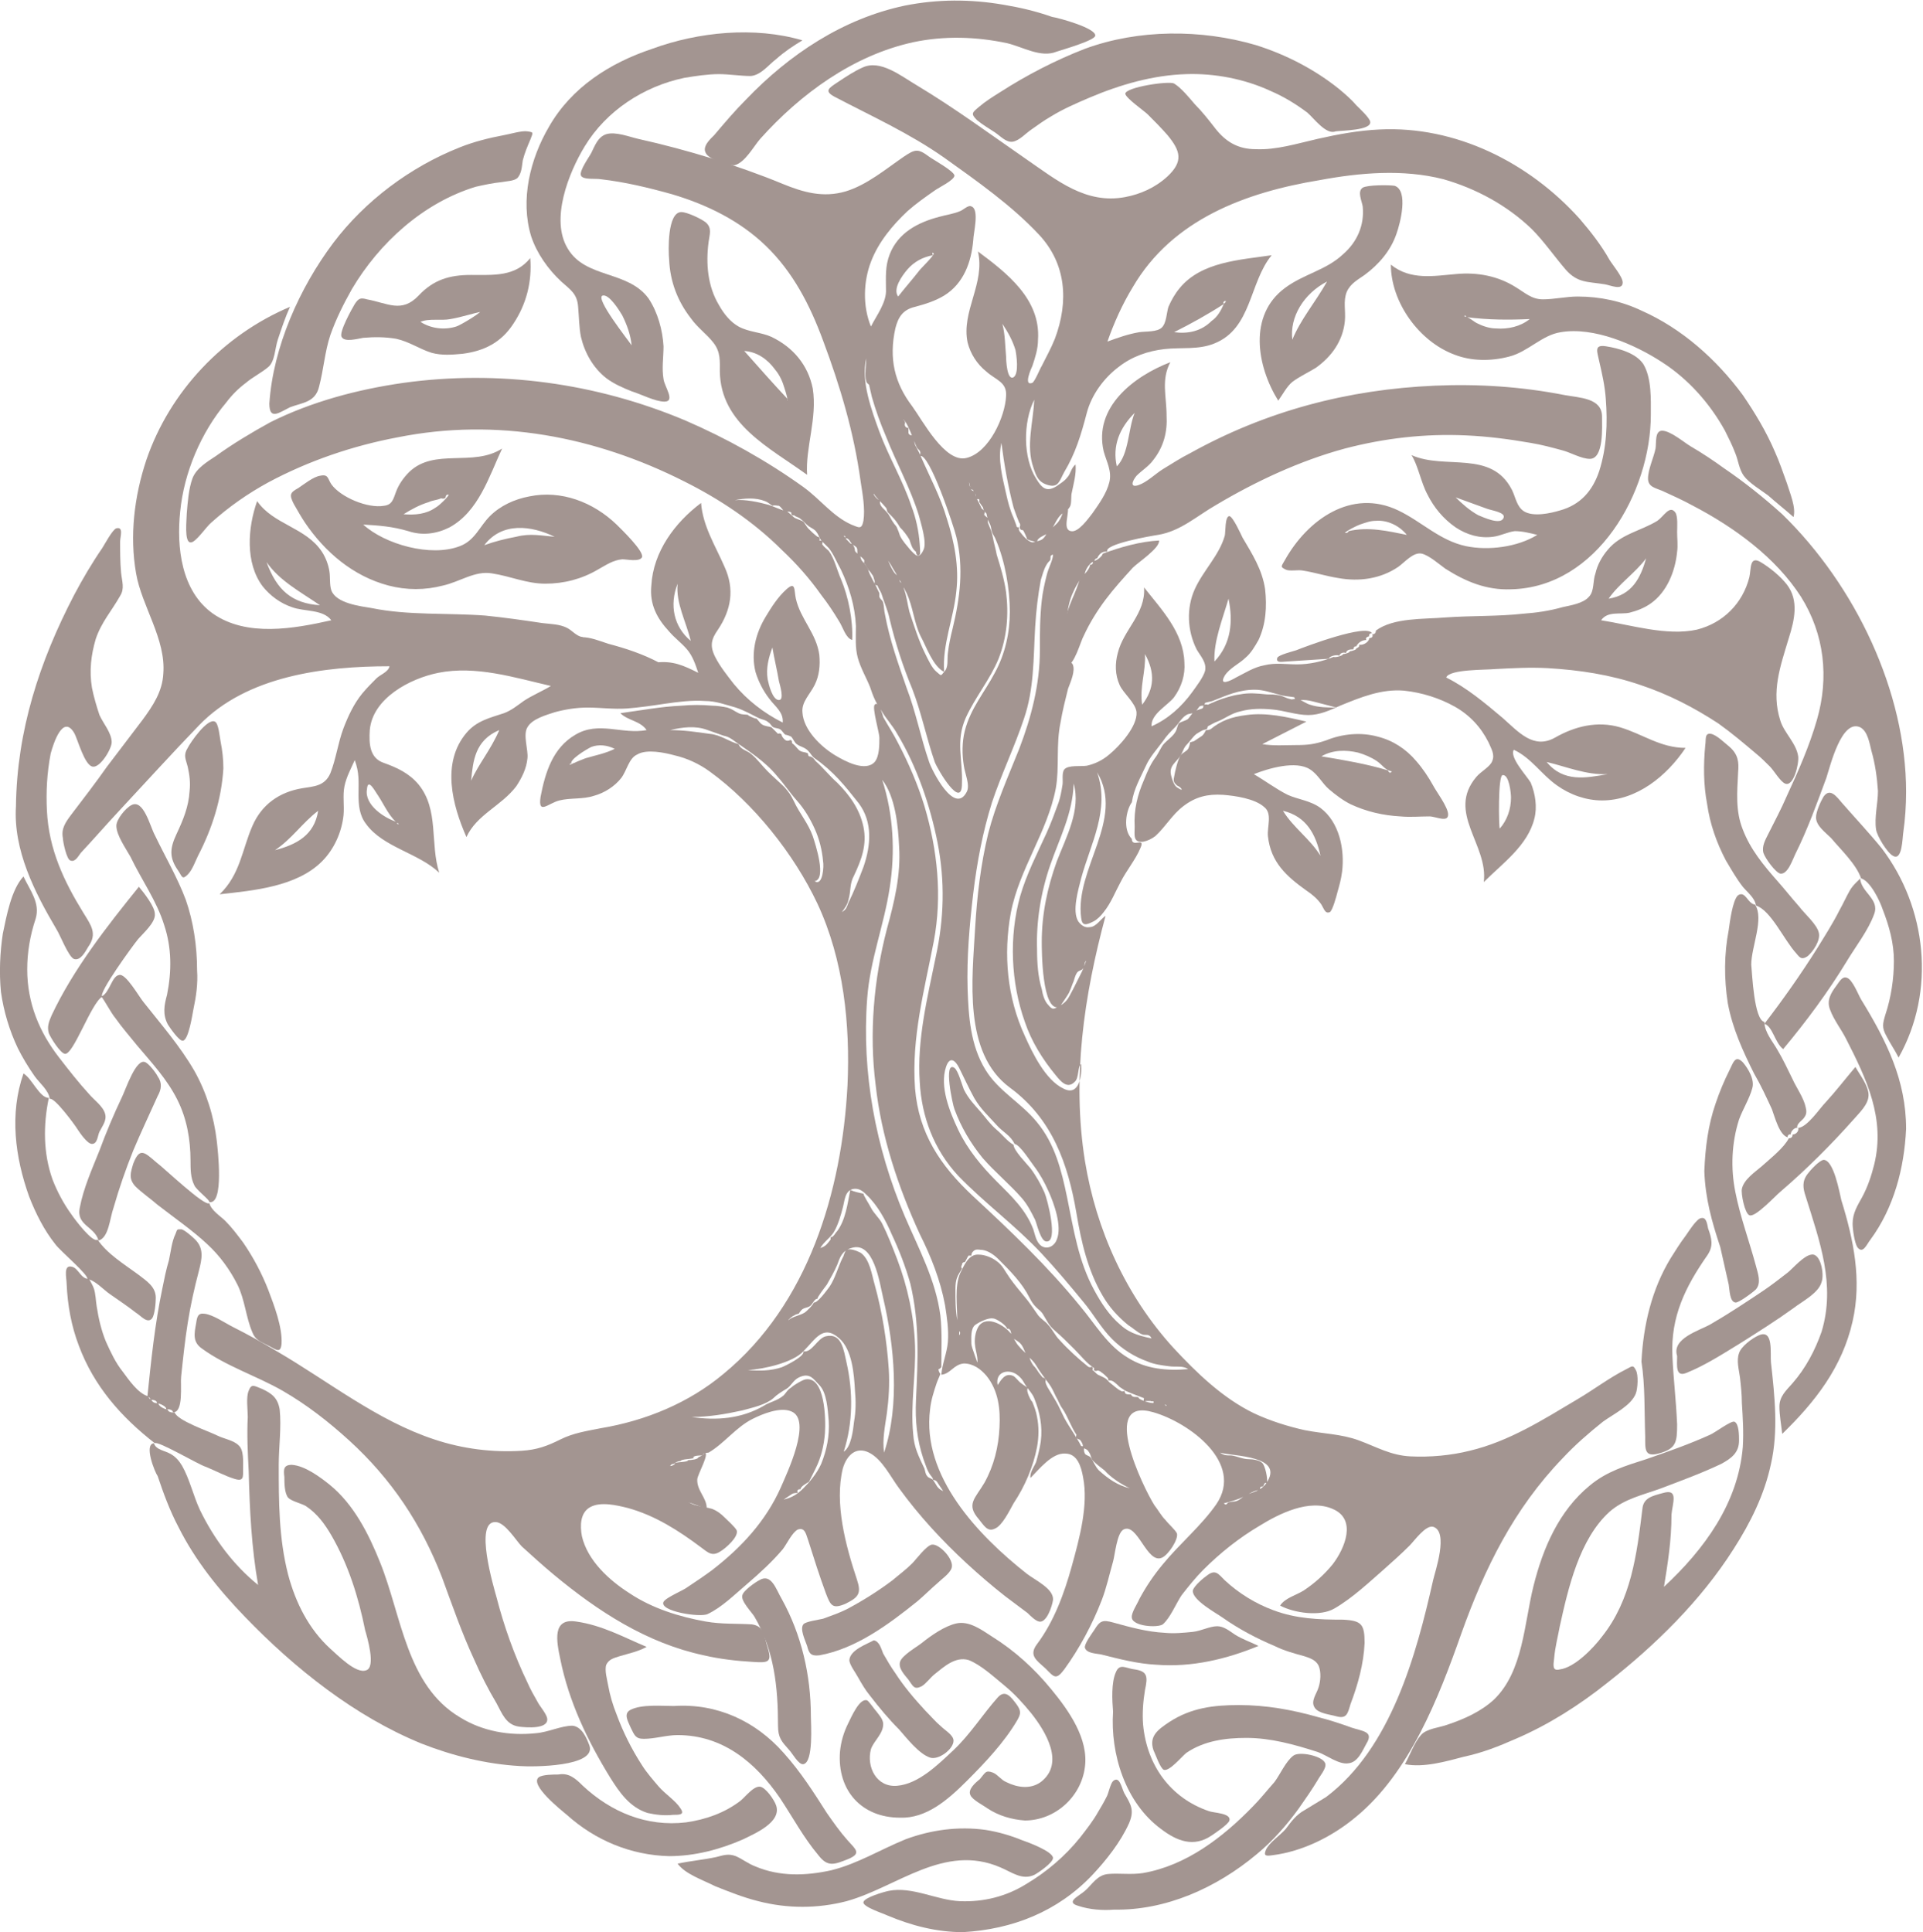 <svg id="Layer_1" xmlns="http://www.w3.org/2000/svg" viewBox="0 0 204.9 205.9"><style>.st0{fill:#a39591}</style><path class="st0" d="M120.6 89.4c0 1 1.5-.3.9 1-.5 1.2-1.5 2.4-2.1 3.6-.6 1.1-1 2.2-1.8 3.2-.3.4-.7.8-1.1 1-.8.4-1.2.5-1.3-.4-.7-5.2 4.7-10.5 1.7-15.5 1.4 4-.7 7.6-1.7 11.3-.3 1.2-1 3.5-.3 4.6.3.4.7.7 1.2.6.7 0 1.2-.9 1.7-1.2-2.3 8.5-3.6 17.3-2.2 26.1 1.2 7.4 4.4 14.4 9.4 19.9 2.5 2.7 5.3 5.4 8.6 7 1.7.8 3.6 1.4 5.4 1.8 2 .4 3.9.4 5.8 1.1 1.9.7 3.4 1.6 5.5 1.7 2.1.1 4.3-.1 6.3-.6 4.2-1 7.8-3.3 11.5-5.5 1.7-1 3.4-2.3 5.2-3.2.6-.3.7-.5 1 .1.3.5.2 2 0 2.5-.5 1.3-2.4 2.2-3.5 3-1.5 1.2-3 2.5-4.3 3.9-5.2 5.4-8.3 11.7-10.8 18.7-2.4 6.8-5.5 14.8-11.2 19.5-2.5 2.1-5.7 3.7-8.9 4.1-.7.1-1 .1-.7-.6.4-.8 1.5-1.5 2.1-2.2.6-.8 1.1-1.5 2-2 .8-.5 1.5-.9 2.3-1.4 6.9-5.2 9.6-15.1 11.4-23.1.2-.9 1.7-5.2 0-5.7-.8-.2-2 1.5-2.5 2-.9.9-1.8 1.7-2.7 2.5-1.6 1.4-3.4 3.1-5.3 4.2-1.5.9-4.3.5-5.8-.3.5-.8 1.7-1.1 2.5-1.6 1.2-.8 2.2-1.7 3.1-2.8 1.3-1.7 2.6-4.8 0-5.9-2.5-1.1-5.7.5-7.8 1.8-2.2 1.3-4.2 2.9-6 4.7-.8.8-1.6 1.8-2.3 2.7-.6.9-1.2 2.4-2 3.1-.6.4-3.2.2-3.3-.7-.1-.5.6-1.5.8-2 .7-1.3 1.5-2.5 2.5-3.7 1.8-2.2 4.1-4.1 5.7-6.4 3-4.4-2.9-8.7-6.7-9.8-5.8-1.7-1.1 8 .1 9.9.4.5.7 1.1 1.2 1.6.3.4 1 1 1.2 1.4.2.6-.9 2.3-1.6 2.6-1.6.7-2.6-3.8-4.1-3-.7.4-.9 2.7-1.1 3.4-.4 1.4-.7 2.8-1.2 4.1-1 2.6-2.4 5.2-4 7.4-.9 1.2-1.1.8-2-.1-1-.9-1.8-1.4-.9-2.6 1.8-2.4 2.9-5.4 3.7-8.3.8-2.9 1.8-6.5 1.2-9.5-.2-1.1-.6-2.5-1.9-2.5-1.4-.1-2.8 1.7-3.7 2.6-.1-.6.4-1.2.6-1.7.2-.7.4-1.5.5-2.2.2-1.6-.1-3.1-.7-4.6-.2-.5-.6-.9-.8-1.2-.3-.4-.4-.8-.9-1.2-.9-.8-2.5-.5-2.2 1 .4-.6.8-1.3 1.6-1 .3.1.6.6.9.8.1.1.6.4.7.5-.1.3 0 .5.1.8.1.2.2.5.4.7.2.5.4 1 .5 1.6.2 1 .2 2.1 0 3.2-.4 2.1-1.3 4.2-2.5 6-.4.7-1.2 2.4-2 2.7-.8.4-1.2-.4-1.7-1-1.4-1.6-.4-2.2.6-3.9 1-1.8 1.5-3.8 1.6-5.9.1-1.9-.1-3.9-1.4-5.5-.6-.7-1.4-1.3-2.4-1.3-1.1.1-1.4 1.1-2.4 1.2.1-1.2.6-2.3.7-3.5.1-1.3-.1-2.6-.3-3.9-.5-2.7-1.5-5.2-2.7-7.6-2.3-5-4.1-10.4-4.7-15.9-.7-5.5-.2-11.2 1.2-16.6.8-2.9 1.5-5.8 1.3-8.8-.1-2.2-.4-5.3-1.8-7.1 1.2 3.7 1.4 7.7.8 11.5-.6 4-2.1 7.7-2.4 11.8-.6 7.9.9 15.9 4 23.2 1.5 3.5 3.3 6.8 3.8 10.6.2 1.8.1 3.7.1 5.5-.1.1-.2.2-.3.2 0 .2.1.4.2.5-.1.3-.3.7-.4 1-.3.9-.6 1.8-.7 2.8-.9 7.1 5.1 13.4 10.3 17.5.9.7 2.9 1.6 2.8 2.8-.1.7-.7 2.5-1.5 2.3-.4-.1-.9-.6-1.2-.9l-2.4-1.8c-1.4-1.1-2.8-2.3-4.1-3.5-2.6-2.4-5.1-5.1-7.2-8-.9-1.2-1.8-3.1-3.2-3.8-1.4-.7-2.4.3-2.8 1.7-.9 3.7.3 8.2 1.5 11.8.5 1.5.2 1.9-1.2 2.6-1.4.6-1.6.2-2.1-1.1-.7-1.9-1.3-3.8-1.9-5.7-.2-.5-.3-1.4-1.1-1.1-.6.3-1.2 1.6-1.6 2.1-1.1 1.3-2.4 2.5-3.8 3.7-1.3 1.1-2.7 2.5-4.2 3.2-.8.4-5.2-.3-4.7-1.3.3-.5 2.1-1.2 2.6-1.6.9-.6 1.8-1.2 2.6-1.8 3.1-2.4 5.7-5.2 7.3-8.8.6-1.4 3.4-7.2 1.1-8.1-1.2-.5-3.1.3-4.1.8-1.8.9-3 2.6-4.7 3.6-.2 0-.7.1-.6.3-.3 0-1.2 0-1 .3-.5.1-1.3.1-1.4.3-.4 0-.7.3-.7.3-.4 0-.4.3-.4.3-.6.8-.5 2.2.3 2.5 0 .2.2.4.4.4 0 0 0 .3.3.3 0 .1.4.3.7.3.5.7 1.8.7 2.8 1 .5.2.9.5 1.3.9.2.2 1.2 1.1 1.3 1.4.2.7-1.2 1.9-1.7 2.2-.9.6-1.3.2-2.1-.4-2.4-1.8-4.9-3.4-7.8-4.2-1.2-.3-2.9-.7-4-.1s-1.1 2-.9 3.1c.6 2.6 2.9 4.7 5.1 6.1 2.4 1.6 5.3 2.5 8.1 3 1.7.3 3.3.2 4.9.3 1.4.2 1.3 1.3 1.7 2.5.5 1.6 0 1.6-1.6 1.5-1.7-.1-3.5-.3-5.2-.7-6.1-1.3-11.3-4.7-16-8.6-1.2-1-2.3-2-3.4-3-.6-.6-1.8-2.6-2.8-2.6-2.3-.1-.2 6.9.1 8 .8 3.1 1.9 6.2 3.3 9.1.3.7.7 1.4 1.1 2.1.2.4.9 1.2 1 1.7.2 1.2-2.2 1-3 .9-1.4-.2-1.8-1.4-2.4-2.5-.9-1.5-1.7-3.1-2.4-4.7-1.3-2.8-2.3-5.7-3.4-8.7-2.2-5.7-5.4-10.5-9.9-14.6-2.2-2-4.5-3.8-7.1-5.3-2.8-1.6-6-2.6-8.6-4.5-1-.7-.8-1.6-.6-2.7.1-.7.2-1.1.9-1 .9.1 2.2 1 3 1.4 1.6.8 3.2 1.7 4.7 2.6 5.5 3.2 10.7 7.4 16.8 9.4 3 1 6.2 1.4 9.3 1.2 1.6-.1 2.7-.5 4.1-1.2 1.4-.7 2.8-.9 4.3-1.2 4.8-.8 9.4-2.7 13.1-5.8 9-7.4 12.6-19.4 13.2-30.7.3-6.5-.4-13.4-3.2-19.4-2.5-5.3-6.8-10.7-11.5-14.1-1.1-.8-2.4-1.4-3.7-1.7-1.1-.3-3-.7-4-.1-.9.4-1.1 1.7-1.7 2.5-.7.9-1.8 1.6-2.9 1.9-1.2.4-2.5.2-3.7.5-1.2.3-2.3 1.6-2-.4.5-2.6 1.3-5.2 3.7-6.6 2.5-1.5 5 0 7.6-.5-.7-1-2-1-2.8-1.8 2.2-.3 4.3-.7 6.5-.8 1.1-.1 2.2-.1 3.3 0 .5 0 1.1.1 1.6.2.6.2.6.3 1.2.6.4.2.7.1 1.1.2-.5-.1 1.1.6.7.3.3.2.4.5.7.7.3.2.7.2 1 .3l.7.7c.2-.1.4 0 .4.2.1.2.2.3.3.4.1.1.3.2.5.1s.3 0 .3.3c.3.2.4.4.7.7.3.3.7.2 1 .4 0 .1 0 .2.1.3.3 0 .5.2.7.5.8.7 1.5 1.6 2.3 2.3 1.3 1.3 2.4 2.8 2.8 4.7.4 1.9-.2 3.5-1 5.2-.5.9-.3 1.6-.6 2.6-.1.5-.4.9-.7 1.3.5-.3.5-.5.7-1 .6-1.2 1.1-2.5 1.6-3.8.8-2.3 1-4.8-.5-6.8-1.5-1.9-2.7-3.4-4.7-4.8-.3-.2-.4-.5-.7-.8-.4-.4-.8-.4-1.2-.7-.2-.1-.4-.6-.6-.8-.2-.1-.5-.2-.6-.2-.2-.1-.3-.4-.6-.6-.2-.1-.5-.1-.7-.2-.2-.1-.3-.4-.5-.5-.3-.3-.7-.3-1.1-.5-.8-.4-1.5-.8-2.4-1.1-1.1-.3-2.1-.7-3.3-.7-1.4-.1-2.9.1-4.3.3-1.3.2-2.7.4-4 .5-1.4.1-2.8-.1-4.2-.1-1.2 0-2.4.2-3.5.5-.9.3-2.4.7-2.9 1.6-.5.8.1 2.4 0 3.3-.1 1.1-.6 2.1-1.2 3-1.6 2.1-4.2 3-5.3 5.4-1.5-3.4-2.7-7.9 0-11.1 1.1-1.3 2.5-1.6 4-2.1.8-.3 1.4-.8 2.1-1.3.9-.6 1.9-1 2.9-1.6-3.9-.9-8-2.2-12-1.4-3 .6-7 2.7-7.3 6.1-.1 1.5 0 3 1.5 3.5 1.4.5 2.7 1.1 3.7 2.3 2.2 2.7 1.2 6.3 2.2 9.4-2.2-2.1-6-2.7-7.8-5.2-.7-.9-.8-2-.8-3.1 0-1.5.1-2.3-.4-3.7-.4.9-.9 1.8-1.1 2.8-.2 1 0 2-.1 3.1-.2 1.8-1 3.6-2.3 4.9-2.7 2.7-7.3 3.1-10.9 3.5 2.2-2.1 2.4-4.8 3.5-7.3 1-2.3 2.9-3.6 5.3-4 1.2-.2 2.4-.2 3-1.6.6-1.5.8-3.2 1.4-4.8.5-1.3 1.1-2.6 2-3.7.5-.6 1-1.1 1.5-1.6.4-.4 1.3-.7 1.4-1.3-6.9 0-15.2 1-20.3 6.3-2.9 3-5.7 6.1-8.5 9.1-1.4 1.5-2.7 3-4.1 4.5-.3.4-.6 1-1.1.8-.4-.1-.8-2-.8-2.4-.2-1 .3-1.7.9-2.5 1.3-1.7 2.6-3.4 3.8-5.1 1.3-1.7 2.5-3.3 3.8-5 1.1-1.5 2.1-3 2.2-4.9.3-3.7-2.3-7.2-2.9-10.7-.7-4-.2-8.2 1.1-12.1 2.5-7.3 8.2-13.3 15.3-16.3-.5 1.1-.9 2.3-1.3 3.5-.3.9-.3 2.3-1 2.9-.7.6-1.7 1.1-2.4 1.7-.8.6-1.5 1.3-2.1 2.1-2.7 3.2-4.5 7.5-4.9 11.6-.4 3.8.1 8.5 3.5 10.9 3.6 2.5 8.6 1.6 12.6.7-.9-1.2-2.9-.9-4.2-1.4-1.2-.4-2.3-1.2-3.1-2.2-1.9-2.5-1.6-6.3-.6-9.1 1.7 2.5 5.2 2.8 6.9 5.4.4.6.7 1.4.8 2.1.1.6 0 1.4.2 2 .5 1.4 3.1 1.7 4.3 1.9 3.9.8 8.1.5 12.1.8 2 .2 4.1.5 6.1.8.8.1 1.8.1 2.6.5.6.3 1 .9 1.7 1-.1.4.9.9 1.4 1-.1.2.4.4.7.3-.2.3.5.4.6.3 1.5 1.1 3.3 1.2 5.1 1.1 1.8-.2 2.9.3 4.5 1.1-.3-.9-.6-1.8-1.2-2.5s-1.3-1.2-1.9-1.9c-1.3-1.4-2.1-2.9-1.9-4.9.2-3.6 2.5-6.7 5.3-8.8.2 2.5 1.5 4.5 2.5 6.8 1.1 2.4.7 4.6-.7 6.7-.7 1-.9 1.7-.3 2.9.5 1 1.3 2 2 2.9 1.4 1.7 3.2 3.1 5.2 4.1.1-1.1-.8-1.7-1.4-2.5-.7-.9-1.2-1.9-1.5-2.9-.5-2 0-4.1 1.1-5.9.6-1 1.3-2.1 2.2-2.9 1-.9.8.1 1 1 .5 2.2 2.2 3.7 2.5 6 .1 1.1 0 2.2-.5 3.2s-1.4 1.8-1.3 2.9c.1 1.9 2 3.7 3.5 4.6 1 .6 3.2 1.8 4.2.7.5-.6.5-1.8.5-2.6 0-.5-.8-3.2-.5-3.5.4-.5.9 1.2.9 1.3.5.9 1.1 1.8 1.6 2.8 1.1 2.1 2.1 4.4 2.8 6.7 1.4 4.7 1.9 9.6 1 14.4-1 5.2-2.4 10.3-2 15.7.4 4.8 2.7 8.2 6.1 11.4 4.1 3.8 8 7.5 11.5 11.8 1.6 1.9 2.9 4.2 5.1 5.5 1.9 1.2 4.2 1.4 6.4 1.2-.6-.4-1.3-.2-2-.3-.8-.1-1.6-.2-2.3-.5-1.4-.5-2.7-1.3-3.8-2.4-1.2-1.2-2-2.7-3.1-4-1.4-1.7-2.9-3.5-4.4-5.1-2.8-3-6.1-5.4-8.9-8.3-2.6-2.8-3.9-6.3-4.1-10-.3-4.5.8-8.9 1.7-13.3.9-4.1 1-8.1.2-12.2-.8-4-2.2-8.1-4.3-11.6-.5-.9-1.2-1.6-1.7-2.5-.6-.8-.9-1.6-1.2-2.5-.4-1-1-2-1.3-3.1-.3-1.1-.2-2.2-.2-3.4-.1-2.1-.7-4.1-1.6-6-.4-.7-.8-1.7-1.3-2.3l-.7-.7c-.3-.3-.3-.6-.6-1-.2-.3-.5-.4-.8-.6-.4-.3-.5-.5-.9-.8-.2-.2-.5-.2-.7-.4-.2.1-.3-.1-.3-.3-.2-.1-.4-.1-.6 0-.3-.2-.4-.5-.7-.7-.2 0-.5-.1-.7 0-.3-.2-.5-.4-.8-.5-1-.4-2.2-.3-3.2-.1 1.1-.1 2.5.2 3.6.5.6.2 1.2.5 1.9.7.3.1.7.6.9.7.2.1.8.3.9.4.1.1.4.6.5.7.3.3.6.6 1 .9.2 0 .3.2.2.4.3 0 .4.1.3.4.2.3.5.5.7.7.6.8.9 2.1 1.3 3 .8 1.9 1.3 4.4 1.2 6.5-.7-.2-1-1.4-1.4-2-.6-1-1.2-1.9-1.9-2.8-1.2-1.7-2.6-3.3-4.2-4.8-3-3-6.6-5.4-10.4-7.3-9.5-4.8-20-6.8-30.5-4.7-4.8.9-9.5 2.5-13.8 4.8-2.2 1.2-4.2 2.6-6.1 4.3-.5.4-1.7 2.2-2.2 2.1-.7 0-.4-2.5-.4-3.1.1-1.2.2-2.6.6-3.7.4-1.1 1.6-1.8 2.5-2.4 1.8-1.3 3.8-2.5 5.8-3.6 4.4-2.2 9.3-3.5 14.2-4.2 10.1-1.4 20.5 0 30 4 4.4 1.9 8.7 4.3 12.6 7.1 1.8 1.3 3.1 3.1 5.1 4 .8.3 1.1.6 1.3-.4.2-1.3-.1-2.9-.3-4.2-.7-5.2-2.2-10.2-4-15-1.4-3.8-3.2-7.3-6.1-10.1-2.8-2.7-6.3-4.4-10-5.5-2.5-.7-5-1.3-7.6-1.6-.5-.1-1.9.1-2.1-.4-.2-.5.9-2 1.1-2.4.4-.8.7-1.7 1.6-2 1-.3 2.5.3 3.4.5 2.7.6 5.3 1.3 7.9 2.1 2.5.8 5.1 1.7 7.5 2.7 2.2.9 4.3 1.5 6.7.8 2.3-.7 4.3-2.4 6.2-3.7 1.2-.8 1.5-.9 2.7 0 .4.3 2.6 1.5 2.7 2 0 .5-1.7 1.3-2.1 1.6-1 .7-2 1.4-2.9 2.2-1.6 1.5-3.1 3.3-3.9 5.4-.8 2.1-.9 4.7 0 6.9.6-1.2 1.7-2.6 1.6-4 0-1.3-.1-2.4.4-3.7.9-2.3 3-3.4 5.3-4 .7-.2 1.5-.3 2.2-.6.3-.1.9-.7 1.2-.5.9.3.2 2.9.2 3.6-.2 2.3-1 4.6-3.1 5.9-1 .6-2 .9-3.1 1.2-1.3.3-1.8 1.1-2.1 2.3-.7 3.2-.1 5.8 1.8 8.3 1.1 1.5 3.5 6.1 5.8 5.5 2.4-.6 4.1-4.4 4.2-6.6.1-1.5-1.1-1.7-2.1-2.6-1-.8-1.7-1.9-2-3.1-.7-3.3 1.9-6.3 1.1-9.7 3.1 2.3 6.7 5.1 6.4 9.4 0 1-.3 1.9-.6 2.8-.1.2-1 2.2 0 1.8.3-.2.8-1.5 1-1.8.5-1 1-1.9 1.4-2.9 1.5-4 1.2-8-1.7-11.1-2.9-3.1-6.6-5.7-10.1-8.2-3.7-2.6-7.7-4.4-11.7-6.5-1.1-.6-.6-.9.3-1.5.9-.6 1.8-1.2 2.7-1.6 1.9-.9 4.1.9 5.8 1.9 4 2.4 7.8 5.2 11.7 7.9 3.2 2.2 6.3 4.8 10.5 4 1.6-.3 3.2-1 4.5-2.2 1.7-1.6 1.4-2.7 0-4.4-.7-.8-1.4-1.5-2.1-2.2-.4-.4-2.3-1.7-2.4-2.2 0-.7 4.6-1.4 5.2-1.1.8.5 1.6 1.5 2.2 2.2.8.8 1.5 1.7 2.2 2.6 1.1 1.4 2.4 2.2 4.3 2.2 2.2.1 4.4-.6 6.6-1.1 2.2-.5 4.4-.9 6.6-1 8.1-.4 15.9 3.5 21.3 9.5 1.2 1.4 2.3 2.8 3.2 4.4.3.5 1.4 1.8 1.4 2.4 0 .9-1.3.3-1.9.2-1.8-.3-2.9-.1-4.2-1.6-1.2-1.4-2.3-3-3.6-4.3-2.6-2.5-5.9-4.3-9.4-5.3-4.3-1.1-8.9-.7-13.2.1-7.9 1.3-15.7 4.2-19.9 11.4-1.1 1.8-2 3.8-2.7 5.8 1.1-.4 2.2-.8 3.4-1 .7-.1 1.9 0 2.4-.5s.5-1.6.7-2.2c.3-.7.7-1.4 1.2-2 2.3-2.8 6.4-3 9.8-3.5-2.4 2.9-2.1 7.8-6.1 9.4-1.7.7-3.5.4-5.3.6-1.8.2-3.5.8-4.9 1.9-1.6 1.2-2.9 3-3.4 4.9-.6 2.3-1.2 4.3-2.4 6.3-.5.9-.6 1.7-1.7 1.4-1.1-.3-1.3-1-1.6-1.9-.8-2.3 0-4.8.1-7.2-1.2 2.4-1.2 6.2.2 8.4.6 1 1.1 1.5 2.2.8.4-.3.8-.5 1.1-.9.4-.4.4-1 .9-1.4.1 1-.2 2-.4 3-.1.3 0 1.2-.2 1.5-.2.4-.7.6-1 .9-.5.5-.7 1.3-1.2 1.8-.4.4-1.3.5-1.3 1.1-.2-.1-1-.2-1.1-.4.1.1-.3-.8-.4-.9-.3 0-.4-.2-.3-.5 0-.1 0-.2-.1-.3-.2-.5-.4-1-.6-1.6-.6-2.3-1-4.6-1.3-6.9-.4 1.8.1 3.6.5 5.4.2.9.4 1.7.8 2.6.1.3.2.5.3.8 0 .2.1.2.3.2-.1.2 0 .4.1.5.3.4.8 1 1.3 1.1.1 0 .9-.2 1-.3.2-.1.4-.4.5-.6.3-.4.7-.7 1.1-1.1.6-.6.6-1.4 1.1-2 .4.7-.6 2.6.4 2.8.8.2 1.9-1.4 2.3-1.9.7-1 1.5-2.1 1.8-3.3.3-1.2-.3-2.2-.6-3.3-1.1-4.7 3.2-8 7.1-9.5-1 1.9-.4 3.6-.4 5.7.1 1.7-.3 3.3-1.4 4.7-.5.7-1.2 1.1-1.8 1.7-.5.6-.7 1.3.2 1 .9-.3 1.8-1.2 2.6-1.7 1-.6 1.9-1.2 2.9-1.7 8.1-4.5 16.8-6.8 26.1-7.2 4.6-.2 9.2.1 13.8 1 1.6.3 4 .3 4 2.3 0 1.1.2 4.5-1.3 4.5-.9 0-2.1-.7-2.9-.9-1.1-.3-2.2-.6-3.4-.8-2.3-.4-4.6-.7-6.9-.8-4.4-.2-8.7.3-12.9 1.4-4.8 1.3-9.5 3.5-13.7 6-2.1 1.2-3.8 2.8-6.2 3.2-.7.1-5.9 1-5.4 1.8-.6-.1-.9.3-1.1.7 0 0-.3 0-.3.4-.3-.2-1.1.9-1 1.4-.3 0-1 1.2-1.2 1.7-.4.8-.6 1.7-.7 2.6-.2 1.6-.6 3.8.6 5.2.3.7-.2 1.8-.5 2.6-.3 1.2-.6 2.4-.8 3.6-.5 2.4-.1 4.7-.5 7-.9 4.7-3.9 8.6-4.8 13.3-.8 4.4-.4 9 1.5 13.1.8 1.8 2.2 4.7 4.1 5.6 1.7.9 2-1.4 1.9-2.6-.4.2-.2 1.5-.7 1.9-.8.8-1.5-.1-2-.7-1.4-1.7-2.6-3.6-3.3-5.7-1.5-4.2-1.7-9.1-.5-13.4.7-2.4 1.8-4.5 2.8-6.7.5-1.1.9-2.2 1.3-3.3.2-.6.3-1.2.4-1.8.1-.4-.1-1.3.2-1.7.4-.5 1.8-.3 2.4-.4.9-.2 1.7-.6 2.4-1.2 1.1-.9 3-3 2.9-4.5-.1-1-1.4-2-1.8-2.9-.5-1.1-.5-2.3-.2-3.4.6-2.5 3-4.2 2.8-7 1.9 2.4 4.2 4.8 4.3 8 .1 1.3-.3 2.6-1.1 3.7-.7.9-2.5 1.8-2.4 3.1 1.8-.8 3.2-2.1 4.3-3.6.5-.7 1.2-1.6 1.4-2.3.2-.9-.5-1.6-.9-2.3-1-2-1.1-4.4-.2-6.4.9-2 2.6-3.6 3.2-5.7.1-.4 0-2.1.5-2.1.4.1 1.2 1.9 1.4 2.3 1 1.7 2.1 3.4 2.4 5.5.2 1.8.1 3.7-.7 5.4-.4.7-.8 1.4-1.4 1.9-.6.6-1.7 1.1-2.2 1.9-.7 1.2.7.5 1.2.2 1-.5 1.9-1.1 3-1.3 1.2-.3 2.3-.1 3.5-.1 1.3 0 2.7-.3 3.9-.8.1.1 1-.1 1-.3.3 0 .8-.2.7-.3.3 0 .8-.2.7-.3.3-.1.4-.3.3-.4.6.1 1.1-.4 1.1-.7.4 0 .4-.3.3-.4.4 0 .4-.3.4-.4 1.9-1.4 5.1-1.2 7.4-1.4 2.8-.2 5.6-.1 8.3-.4 1.4-.1 2.8-.3 4.2-.7.9-.2 2.2-.4 2.8-1.1.6-.6.4-1.7.7-2.5.2-.9.7-1.8 1.3-2.5 1.4-1.7 3.5-2 5.3-3.1.7-.5 1.3-1.7 1.9-.9.3.4.2 1.6.2 2.1 0 .7.1 1.4 0 2.1-.2 2.1-1.1 4.3-2.8 5.5-.7.5-1.5.8-2.3 1-1 .2-2.3-.2-3 .8 3.2.5 7 1.7 10.2 1 2.8-.7 4.9-2.8 5.6-5.6.2-.9 0-2.3 1.2-1.6 1 .6 2.1 1.5 2.8 2.4 1.3 1.7.8 3.8.2 5.7-.9 3-1.9 5.7-.9 8.8.4 1.3 1.7 2.4 1.9 3.8.1.8-.5 3.3-1.4 2.9-.5-.2-1.2-1.4-1.6-1.8-.5-.5-1-1-1.5-1.4-1.3-1.1-2.6-2.2-4-3.2-2.6-1.7-5.3-3.1-8.3-4.1-3.2-1.1-6.5-1.6-9.9-1.8-1.9-.1-3.7 0-5.6.1-.9.1-4.9 0-5.2.9 2.2 1.1 4.1 2.7 6 4.3 1.7 1.5 3.3 3.4 5.6 2.1 2.1-1.2 4.5-1.8 6.9-1.1 2.4.7 4.3 2.2 7 2.2-2 3-5.2 5.6-8.9 5.6-1.7 0-3.4-.6-4.8-1.6-1.7-1.2-2.7-2.9-4.6-3.8-.5.8 1.4 2.8 1.8 3.5.5 1.2.7 2.6.4 3.8-.7 2.9-3.4 4.8-5.4 6.8.5-4-4-7.4-.8-11.2.5-.6 1.5-1.1 1.7-1.7.3-.7-.1-1.3-.4-2-.8-1.6-2-2.9-3.6-3.8-1.6-.9-3.5-1.5-5.4-1.7-2.4-.2-4.6.7-6.8 1.6-1.1.5-2.2 1-3.4 1-1.3 0-2.6-.5-3.9-.6-1.1-.1-2.2-.1-3.3.2-1 .2-1.7.8-2.5 1.1-.3.1-.6.3-1 .5 0 .1-.1.2-.1.3-.1 0-.3.1-.4.1-.2.1-.4.2-.7.4-.4.3-.7.8-1 1.1-.4.4-.4.7-.7 1.2-.5.8-1.3 1.1-1 2.2.1.4.3 1 .6 1.2 0 0 .6.4.5.2-.1-.2-.3-.3-.5-.4-.3-.3-.4-.4-.3-.9.1-.6.4-1.9.7-2.3.2-.3.6-.4.8-.7.1-.2.2-.5.2-.7.1 0 .3-.1.4-.1l.9-.6c.2-.2.3-.4.4-.6.2 0 .3 0 .5-.1 1.1-.9 2.2-1.3 3.8-1.5 2.1-.3 4.3.2 6.4.7-1.6.8-3.1 1.6-4.7 2.4 1.2.2 2.4.1 3.6.1 1.3 0 2-.1 3.2-.5 1.7-.7 3.7-.9 5.5-.4 1.6.4 3 1.3 4.1 2.6.7.8 1.3 1.7 1.8 2.6.3.6 1.6 2.3 1.6 3.1 0 .9-1.3.2-2 .2-1 0-2 .1-3.1 0-1.8-.1-3.6-.5-5.3-1.3-.8-.4-1.6-1-2.3-1.6-.7-.6-1.2-1.6-2-2.1-1.5-1-4.5-.1-6 .5 1.2.7 2.4 1.6 3.6 2.2 1.1.5 2.4.6 3.5 1.4 2 1.5 2.6 4.4 2.3 6.8-.1.8-.3 1.5-.5 2.2-.1.4-.5 1.9-.8 2.1-.5.2-.6-.3-.9-.8-.4-.6-1-1.1-1.6-1.5-2.1-1.5-3.8-3-4.1-5.8-.1-1 .5-2.4-.4-3.1-1-.9-3.1-1.2-4.4-1.3-1.6-.1-2.9.2-4.2 1.2-1.2.9-1.9 2.2-3 3.2-.4.3-.8.5-1.3.6-1.1.1-.9-.7-.9-1.6-.1-1.8.3-3.4 1-5 .4-1 .7-1.7 1.3-2.5.2-.3.5-.9.7-1.2.4-.5 1.1-.9 1.4-1.5.1-.2.2-.7.3-.8.2-.2.8-.3 1-.5.2-.2.4-.6.6-.7.2-.2.6-.3.9-.4l.1-.1c0-.3.2-.4.5-.3.4-.2.5-.2.9-.4.8-.3 1.7-.6 2.5-.7 1-.2 1.9-.1 2.9 0 .4 0 .9 0 1.3.1.5.1.7.3 1.2.4.2.1.5-.1.8 0 .4.1.9.5 1.3.6.9.3 1.9.3 2.8.3-.8-.2-1.5-.4-2.3-.6-.4-.1-.8-.2-1.2-.2h-.5c-.2.1-.4 0-.5-.3-.6-.1-1.1-.1-1.7-.3-.8-.2-1.6-.5-2.5-.5-1.7 0-3 .6-4.5 1.2-.3.1-.5.1-.8.2 0 .1-.1.2-.1.3-.2 0-.4 0-.5.1-.1.1-.4.6-.5.6-.3.2-.6.1-.9.3-.5.3-.8.9-1.2 1.3-.5.5-.9.9-1.3 1.5-.6.8-1.4 1.7-1.8 2.6-.6 1.3-1.3 2.5-1.5 3.9-.6.8-1 2.9 0 3.9zM102.8 51c-.1-.3-.3-.3-.5-.5.1 0 .9.7.9.7.1.2.1 1.3.7 1.1-.1.5.5 1.4.7 1.9.1.1.3.2.3.3.1.1-.1.3 0 .4 0 0 .4.4.4.3 0 .2-.1.4 0 .6.2.5.4.9.5 1.5.1.6.3 1.2.4 1.8.4 1.3.8 2.6 1 4 .3 2.4.1 4.8-.8 7.1-.9 2.2-2.5 4.1-3.5 6.3-1.1 2.5-.3 4.5-.4 7 0 2.9-2.6-1.5-2.9-2.3-.9-2.6-1.4-5.2-2.4-7.8-1-2.4-1.8-4.9-2.4-7.4-.2-1-.6-1.8-.9-2.8-.1-.2-.3-.5-.4-.8-.1 0-.2-.1-.3-.1v-.4c-.1-.2-.1-.5-.3-.7-.1-.2-.3-.4-.4-.5.1.1-.4-.8-.4-.6-.1-.2.1-.4-.1-.5-.1-.2-.5-.4-.6-.5-.1-.2 0-.5-.1-.7-.1-.2-.4-.3-.5-.4-.2-.2-.4-.8-.8-.6 0-.1.2-.3-.1-.3.2.3.4.5.7.8.1.1.2 0 .3.2.1.1.2.4.2.6.1.2.3.3.5.5.1.1.1.3.2.5.3.4.5.5.7 1 .2.7.7 1.4 1 2.1l.2.4v.4c.1.3.3.3.4.6.1.4.1.9.2 1.3.5 2.7 1.4 5.2 2.3 7.8 1 2.6 1.5 5.3 2.4 7.9.3.9 2.7 5.7 4 3.2.4-.7-.2-2-.3-2.8-.2-1.2-.2-2.5.1-3.7.6-2.4 2.1-4.1 3.2-6.2 1.1-2 1.6-4.3 1.6-6.5 0-2.4-.5-5.4-1.5-7.7-.1-.3-.3-.5-.4-.8-.1-.3-.1-.6-.2-.8-.2-.4-.3-.7-.4-1.2 0 .1-.4-.5-.3-.4 0 0-.1-.3-.1-.4.2.5-.4-.5-.3-.3-.2-.2.2-.5-.4-.4.1-.4-.3-1.3-.7-1 .2-.4-.1-1.2-.5-1.2zm-9.7 1.6c-.1.1-.1.1 0 0-.1.1.5.8.7.7-.2.6.4.9.7 1.3.3.3.4.7.7 1.1.1.2.3.3.4.6.1.2.2.5.3.8.3.6.7 1 1.1 1.5.5.5.9 1.1 1.4 0 .4-.8-.3-2.9-.5-3.7-.9-2.9-2.4-5.6-3.5-8.4-.6-1.4-1.1-2.8-1.5-4.2-.1-.4-.2-.9-.3-1.3-.1-.1-.3-.2-.3-.4-.2-.6 0-1.7 0-2.4-.6 2.4.6 5.6 1.4 7.8 1 2.7 2.5 5.2 3.4 7.9.5 1.3.8 2.7.9 4.1 0 .2.1 1 0 1.1-.3.3-.4-.2-.4-.3-.4-.3-.5-.7-.7-1.3-.3-.5-.6-.9-1-1.3-.3-.5-.5-.8-.9-1.2l-.4-.4c-.1-.1-.1-.4-.2-.5-.5-.6-1-1-1.3-1.5zm-6 85.8c-.3 0-.5.5-.7.7-.3.3-.7.2-1 .5-.1.1-.3.4-.3.4-.1 0-.4.1-.5.2-.1 0-.6.4-.6.5.4-.4 1.2-.5 1.7-.8.2-.1 1-.9 1-1.1.4.1 1.4-1.3 1.7-1.7.6-.9.9-2.1 1.4-3.1.1-.1.2-.7.4-.8.4-.2 1.1.1 1.5.3 1 .7 1.2 2.4 1.5 3.4.8 2.9 1.3 6 1.5 9 .1 1.6 0 3.2-.2 4.7-.2 1.4-.5 2.8-.3 4.2 1.7-5.1 1.1-11.4-.1-16.5-.4-1.7-1-6.1-3.4-5.3-1 .3-1.2 1-1.5 1.8-.3.7-.7 1.4-1.1 2.1-.3.4-1 1.3-1 1.5zm20.2 3.2c0-.3-1.1-1.1-1.5-1.1-.5-.1-1.5.4-1.9.7-.5.4-.4 1.4-.4 2 0 .4.7 2 .6 2 .2-.2-.2-1.5-.2-1.8-.1-.6 0-1.5.4-2.1.9-1.2 2.8 0 3.4.8.3.4.5 1 .9 1.4.4.5.8.7 1.1 1.2.1.3.2.5.4.8.3.3.4.5.6.8.1.1.3.4.4.5.2 0 .4.2.3.4 0 .2.1.4.2.6l.9 1.5c.3.5.6 1.2.9 1.8.6 1.1 1.3 2 1.8 3 .3 0 .4.1.3.3 0 .2 0 .3.1.5s.4.2.6.4c.3.4.5 1 .9 1.4 1 .9 2 1.6 3.3 1.9-.9-.4-2.1-1.2-2.7-1.9-.4-.3-.9-.7-1.2-1-.3-.3-.2-.6-.5-1-.1-.2-.3-.3-.6-.4 0-.2 0-.4-.2-.7-.1-.1-.1-.2-.2-.2-.3-.1-.4-.2-.3-.5-.6-.9-.9-1.9-1.5-2.8-.3-.4-.4-.8-.7-1.3-.2-.4-.4-.9-.7-1.3-.5-.7-1-1.3-1.4-2-.3-.5-.6-.7-.9-1-.3-.3-.3-.6-.6-1.1-.3-.5-.8-.6-1.2-1 .1-.3 0-.9-.4-.8zM93.4 58.3c-.3.1 0-.2 0 0 .3.3.9.9 1.1 1.2.3.5.7 1.9 1.4 1.9 0 .2-.1.4 0 .6.1.1.2.2.3.2 0 .2.1.3.1.5.3.8.4 1.7.6 2.5.5 1.5 1 3.1 1.7 4.5.3.6.7 1.5 1.2 1.9.5.4.4.5.8 0 .5-.5.3-1.3.4-2 .1-.9.3-1.8.5-2.6.8-3.3 1.2-6.5.4-9.8-.2-.9-2.9-9.1-3.9-8.6.2-.6-.1-.6-.3-.9-.2-.4-.3-.8-.5-1.2-.1-.3-.7-1.8-1-1.8.2.1.3.3.2.5 0 .2.1.4.4.4v.5c0 .2.2.3.4.3.2.3.2.7.3 1 .2.4.4.7.6 1.2 1 2.3 2.1 4.3 2.8 6.7.8 2.5 1.3 5.1 1 7.7-.3 3-1.5 5.6-1.3 8.6-1.2-.6-1.9-2.7-2.5-3.8-.7-1.4-.8-3.1-1.5-4.6-.5-1-1-1.9-1.5-2.7-.4-.8-1.1-1.5-1.7-2.2zM60.9 81.4c-.1-.1-.2 0-.2.1.1 0 .4-.2.5-.2.4-.2.7-.3 1.2-.5 1-.3 2.1-.5 3.1-1-.8-.4-1.7-.5-2.5-.2-.6.3-2.4 1.4-2.1 1.8zm73.7 77c-.3 0-.4.1-.3.4-.5-.1-1.4.5-1.8.7-.6.3-1.3.5-2.1.7.3.3.3 0 .5-.1.1 0 .5-.1.7-.1.5-.1.8-.5 1.2-.7.7-.3 1.5-.4 2.1-1.2 2.1-3-3.5-2.9-4.9-3.3.4.3.7.3 1.2.3.7.1 1.2.4 1.9.4.4 0 1.1.1 1.4.4.3.3.6 1.6.5 2.2-.2-.2-.3 0-.4.3zm-49.3.3c-.3 0-.4.1-.3.4-.2 0-.4 0-.6.1l-.9.6c.9-.2 1.5-.6 2.1-1.2.6-.6 1.4-1.5 1.9-2.6.6-1.5.9-3 .8-4.6-.1-1.2-.2-3-1-3.8-.6-.6-1-1.4-2.2-.8-.6.3-.8.9-1.3 1.2-.5.3-1 .6-1.4 1-.8.7-2.2 1-3.3 1.3-1.8.4-3.6.7-5.4.7 2.6.4 5.3.2 7.7-1.2.6-.4 1.4-.5 2.1-1.1.2-.2.3-.4.5-.6.2-.2.3-.2.5-.4.3-.2.9-.6 1.3-.7 2.1-.4 2.2 4.2 2.1 5.7-.1 1.3-.4 2.6-1 3.8l-.7 1.4c-.3.2-.9.5-.9.8zm30.4-56.3c-.2.2-.1.6-.3.8-.1.2-.4.2-.6.4-.3.4-.3.8-.5 1.2-.1.3-.3.8-.4 1-.1.2-.9 1.4-1 1.5-1.9.7-1.9-6.2-1.9-6.9 0-3 .6-5.8 1.6-8.6 1-2.6 2.6-5.5 1.8-8.3-.1 3.2-1.5 5.8-2.5 8.7-1 2.9-1.5 6-1.4 9 0 1.4.1 2.9.5 4.2.1.6.3 1.3.7 1.7.5.6.6.4 1.2.1.9-.5 1-1 1.5-1.9l.9-1.8s.5-1.2.4-1.1c.1 0 .1 0 0 0zm-3.5-43.3c-.4.1-.2.3-.3.6-.1.1-.3.3-.4.5-.3.5-.4 1-.6 1.6-.3 1.6-.5 3.3-.6 5-.2 3.4-.1 6.6-1.2 9.8-1 3-2.4 5.9-3.4 8.9-1 3.2-1.6 6.4-2 9.7-.4 3.4-.7 6.8-.6 10.2.1 2.9.3 6 1.9 8.6 1.4 2.3 3.8 3.5 5.5 5.6 1.9 2.3 2.6 5.1 3.2 8 .7 3.4 1.2 6.8 2.9 9.9.7 1.3 1.6 2.7 2.8 3.7 1.1 1 2.3 1.2 3.6 1.5-.5 0-.2-.2-.6-.4-.2-.1-.5 0-.7-.1-.5-.2-1-.7-1.5-1-1.1-.9-2-1.9-2.7-3.1-1.6-2.7-2.3-5.8-2.8-8.8-.9-5.3-2.6-10.1-7.1-13.4-5-3.7-4-11.6-3.7-17 .2-3.4.6-6.8 1.4-10.1.8-3.1 2.1-6 3.3-9 1.3-3.4 2.2-6.9 2.2-10.5 0-1.8 0-3.5.2-5.3.1-.9.3-1.8.5-2.6.2-.9.7-1.7.7-2.3.1-.2.1-.2 0 0zm9.1 89.8c0 .3 1.5.7 1.6.6.1-.3-.2-.1-.3-.2h-.5c-.2.1-.3 0-.2-.3-.5-.2-.8-.3-1.3-.5-.2-.1-.5-.2-.7-.3l-.6-.4c-.1-.1-.4-.4-.7-.6-.2-.1-.3-.1-.5-.1 0-.1 0-.2-.1-.3-.2-.2-.4-.4-.7-.6-.1-.1-.3-.2-.5-.1-.2 0-.3-.1-.2-.3-.8-.5-1.4-1.3-2.1-2-.7-.7-1.4-1.4-2.1-2-.7-.6-.8-1-1.3-1.8-.2-.3-.4-.4-.7-.7-.3-.3-.5-.6-.7-1-.4-.8-.9-1.5-1.5-2.2-.6-.7-1.2-1.3-1.8-1.9-.5-.5-1.1-.9-1.7-1-.3 0-.5-.1-.8 0-.2.1-.4.3-.4.6h-.3c-.2.3-.2.4-.4.7-.2 0-.3.1-.3.3-.1.1-.1.3 0 .4-.5.8-.7 1.1-.7 2.2s0 2.2.2 3.3c0-1.5-.3-3.6.3-5 .4-.8.9-2.1 2-2 .6 0 1.4.3 1.9.7.6.4.9 1.1 1.4 1.8.5.7 1 1.3 1.5 1.9.6.7.9 1.2 1.4 1.9.3.5.9.8 1.2 1.2.4.4.7 1.1 1.2 1.6.9 1 2 2 3 2.8.1.1.2.1.3.1.2-.1.3 0 .2.3.2.1.4.4.6.5.6.3.8.3 1.2.8.4.3.8.7 1.2.9.1.1.3.1.4 0 0 .1.1.2.1.3.2.1.3.1.6.1.2.4.5.2.8.3zM92 127.2c0 .2.6 1.1.8 1.5.3.6.9 1.1 1.2 1.7.6 1.2 1.1 2.5 1.6 3.8 1.1 2.9 1.8 6.1 1.9 9.2.1 3.1-.5 6.2-.2 9.4.1 1.5.6 2.4 1.2 3.7.1.3.1.6.3.8.1.2.4.2.6.4.4.5.4.9 1.1 1.2l-.6-.9c-.1-.2-.3-.3-.5-.3 0-.1 0-.2-.1-.3-.5-.6-.6-1.1-.9-1.9-.7-2.1-.9-4.1-.8-6.3.2-4.3.4-8.2-.6-12.4-.5-1.8-1.2-3.6-2-5.3-.6-1.4-1.5-3.1-2.7-4.2-.4-.4-.8-.7-1.4-.6-.9.2-.9 1.3-1.1 2-.2.8-.5 1.8-.9 2.5-.3.6-1.1 1.1-1.5 1.8.6-.2.7-.4 1.1-.9v-.3c.1.1.2 0 .3-.1.2-.2.2-.3.4-.5.9-1.2 1.1-2.9 1.4-4.4.4.2.9.3 1.4.4zm16.1-5.3c-.4-.9-1.3-1.3-1.9-2-.9-1-1.7-1.7-2.4-2.9-.6-1.1-1.1-2.2-1.6-3.2-.4-.8-1-1.3-1.4-.1-.7 2.1.4 4.8 1.3 6.7 1 2.1 2.5 3.9 4.1 5.5 1.6 1.6 3.1 3 3.9 5.1.2.6.3 1.4.9 1.8.7.4 1.4-.1 1.6-.7.6-1.4-.3-3.9-.9-5.2-.4-.9-.9-1.8-1.5-2.6-.4-.5-1.5-2.3-2.1-2.4zM78.7 79.3c.2.6 1 .7 1.4 1.1.6.5 1.1 1.2 1.7 1.8.6.6 1.2 1.1 1.8 1.7.5.6.6.7 1 1.5.6 1.3 1.5 2.3 2 3.7.3.9 1.5 4.6.2 4.8.9.6 1-1.7.9-2.1-.1-1.2-.4-2.4-.9-3.5s-1.1-2.1-1.9-3c-.8-.9-1.3-1.7-2.1-2.6-1.3-1.6-3.1-2.7-4.5-3.7-.4-.3-.7-.5-1.2-.6-.6-.2-1.1-.4-1.7-.6-1.3-.5-2.7-.3-4 0 1.4 0 2.8.2 4.2.4 1.2.1 2 .8 3.1 1.1zm6.9 64.7c.9.2 1.5-1.4 2.4-1.6 1.7-.4 1.9 1.5 2.2 2.8.7 3.1.7 6.4-.3 9.5.8-.5 1-2.3 1.1-3.2.2-1.1.2-2.2.1-3.3-.1-1.8-.3-4.4-1.7-5.6-1.7-1.5-2.5.1-3.8 1.4-1.1 1.2-4.2 1.9-5.9 2 1.2.1 2.4.1 3.6-.3.5-.2 2.5-1.2 2.3-1.7zM42.3 87.6c0 .1 0 .3.2.2-.9-.5-1.6-2.1-2.2-3-.3-.4-1.1-2-1.2-.7-.3 1.7 1.9 3.1 3.2 3.5zm57.1-60.4c-1.1.2-2 .7-2.7 1.5-.6.7-1.6 2.1-1 2.9.7-.9 1.5-1.8 2.2-2.7.2-.3 1.6-1.6 1.6-1.9-.2-.1-.2-.1-.1.2zm31 5.2c-1.7 1.1-3.5 2.1-5.3 3 1.5.2 2.9-.1 4-1.2.6-.4 1-1.1 1.3-1.8 0-.1.2-.1.2-.3.1-.1-.4 0-.2.3zm29.4 55.9c.8-.9 1.2-2.1 1.2-3.3 0-.5-.2-2.5-.9-2.4-.5.1-.4 5.5-.3 5.7zm-11.9-6.2c.1.3.3.3.4.1-.7-.1-1-.7-1.6-1.1-.6-.4-1.3-.7-2-.9-1.3-.3-2.7-.3-3.9.4 2.4.4 4.8.8 7.1 1.5zm-114 4.3c-1.7 1.3-2.8 3-4.6 4.2 2.3-.6 4.2-1.6 4.6-4.2zm97-22.6c-.6 2.1-1.6 4.5-1.5 6.7 1.8-1.9 2-4.3 1.5-6.7zm-96.8.7c-2.2-1.5-4.3-2.6-5.7-4.6 1.1 3 2.7 4.4 5.7 4.6zm102.6 21.9c1.1 1.8 2.9 3 4 4.8-.5-2.3-1.5-4.2-4-4.8zm-86.5-3.2c.8-1.8 2.1-3.3 3-5.4-2.6 1.1-2.8 3.3-3 5.4zm56.6-48.7c.3 1.1.3 2.4.4 3.5 0 .4.1 2.6.8 2.2.6-.4.3-2.4.2-2.9-.3-1-.8-1.9-1.4-2.8zM82.3 69c-.4 1.1-.7 2.2-.5 3.4.1.5.5 2.2 1.2 2.2.6 0 .1-1.6 0-2-.2-1.2-.5-2.4-.7-3.6zm-10.1-6.8c-.9 2.3-.4 4.6 1.4 6.1-.5-2.1-1.6-4-1.4-6.1zm103.2-2.7c-1.2 1.6-2.9 2.7-4 4.3 2.5-.4 3.4-2.2 4-4.3zM119 49.7c1.3-1.3 1.2-4 1.9-5.7-1.6 1.6-2.4 3.5-1.9 5.7zm45.8 31.5c1.8 2.2 4.2 1.7 6.5 1.3-2.3.1-4.4-.8-6.5-1.3zm-43.1-6.1c1.3-1.7 1.4-3.4.3-5.4.1 1.9-.6 3.5-.3 5.4zm2.4 74.6c.1.1.1.1.2.1 0-.1-.1-.1-.2-.1zm-21.8-7.7c-.1-.4-.1.2-.1.3.1-.1.1-.2.1-.3z"/><path class="st0" d="M177.3 169.1c4.3-4 7.9-8.9 8.4-14.9.1-1.6 0-3.1-.1-4.7 0-.9-.1-1.8-.2-2.7-.1-.8-.4-1.8-.1-2.6.2-.7 1.4-1.6 2.1-1.9 1.6-.7 1.2 1.9 1.3 2.9.4 3.6.8 7.3 0 10.8-.7 3.3-2.2 6.3-4 9.1-3.5 5.5-8.3 10.2-13.4 14.2-3 2.4-6.3 4.5-9.8 6-1.8.8-3.6 1.5-5.5 1.9-1.9.5-4.3 1.2-6.3.8.5-.9 1-2.3 1.7-3.1.6-.7 2-.8 2.8-1.1 1.8-.6 3.6-1.4 5-2.7 3.1-3 3.2-8.1 4.2-12.1s2.7-8 6-10.7c1.8-1.5 3.8-2.1 6-2.8 2.3-.8 4.6-1.6 6.8-2.6.5-.2 2.2-1.5 2.6-1.4.5.2.5 1.5.5 2 0 1.3-.8 1.9-1.9 2.5-2.1 1-4.3 1.8-6.4 2.6-1.9.7-3.9 1.1-5.5 2.5-3.2 2.9-4.4 8.1-5.3 12.2-.2 1.1-.5 2.2-.6 3.4-.1.8-.2 1.4.6 1.2 1.6-.2 3.6-2.3 4.5-3.5 3.1-3.9 3.7-8.7 4.3-13.6.1-1.2 1.1-1.4 2.2-1.7 1.7-.5 1 1.1.9 2.3 0 2.8-.4 5.2-.8 7.7zM16.4 153.8c.2.7 1.2.8 1.7 1.1.6.3 1 .8 1.3 1.3.8 1.4 1.2 3.2 1.9 4.7 1.5 3.1 3.6 5.9 6.2 8-.7-4-.9-8-1-12.1-.1-1.9-.2-3.9-.1-5.8 0-.8-.2-2.1.1-2.8.3-.8.6-.5 1.4-.2 1.1.5 1.7 1 1.9 2.2.2 1.9-.1 4-.1 5.9 0 3.9 0 7.8 1 11.7.8 3 2.2 5.8 4.5 7.9.7.6 2.7 2.7 3.8 2.3 1.1-.3.1-3.6-.1-4.3-.7-3.5-1.8-7-3.6-10.1-.7-1.2-1.5-2.3-2.7-3.1-.5-.3-1.5-.5-1.9-.9-.4-.5-.4-1.6-.4-2.2-.1-.8-.1-1.3.8-1.3 1.4.1 3 1.3 4 2.1 2.6 2.1 4.2 5.3 5.4 8.3 2.3 5.7 2.8 13.1 8.5 16.5 2.4 1.5 5.3 2 8.1 1.7 1.3-.1 2.7-.8 3.9-.8 1 .1 1.5 1.3 1.8 2.1.8 2.3-6.1 2.3-7.4 2.2-3.6-.2-7.2-1.1-10.5-2.4-7.1-2.9-13.5-8-18.8-13.5-2.8-2.9-5.3-6-7.1-9.6-.9-1.7-1.6-3.6-2.2-5.4-.3-.4-1.5-3.4-.4-3.5zm134-105.3c3.6 1.6 8.5-.6 10.7 3.7.4.8.5 1.8 1.3 2.3 1 .6 2.8.2 3.8-.1 2.2-.6 3.5-2.1 4.2-4.2.8-2.5.9-5.1.7-7.7-.1-1.4-.4-2.7-.7-4-.2-1-.6-1.8.7-1.6 1.3.2 3.2.7 4 1.9.9 1.5.8 3.8.8 5.4 0 8.2-5.7 18.4-14.9 18.6-2.6.1-4.8-.8-7-2.2-.7-.5-1.7-1.4-2.5-1.6-.9-.2-1.8.9-2.5 1.4-1.9 1.3-4.2 1.6-6.4 1.2-1.3-.2-2.5-.6-3.8-.8-.5-.1-1.4.1-1.8-.1-.6-.3-.5-.3-.1-1 2.4-4.3 7.1-7.7 12.1-5.3 2.5 1.2 4.4 3.2 7.2 3.8 2.4.5 5.5.1 7.6-1.2-.8-.2-1.6-.4-2.4-.4-.8.1-1.5.5-2.3.6-1.4.2-2.8-.2-4-1-1.3-.9-2.3-2.1-3-3.5-.7-1.3-1-3.1-1.7-4.2zm-6.7 8.1c2.1-.5 4.2 0 6.2.4-.8-1-2.1-1.6-3.3-1.5-.6 0-1.1.2-1.7.4-.3.1-1.5.7-1.6.9.2 0 .3 0 .4-.2zm11.4-3.6c.7.7 1.5 1.4 2.4 1.9.5.2 2.4 1.1 2.7.3.3-.6-1.3-.8-1.8-1l-3.3-1.2zm48 31.4c0 1.4-.1 2.9-.3 4.3-.1.6-.1 3.1-1.1 2.5-.6-.3-1.7-2.1-1.8-2.8-.2-1.3.2-2.8.2-4.1-.1-1.5-.3-2.9-.7-4.3-.2-.8-.4-2.1-1.2-2.5-2-.9-3.2 4.2-3.6 5.4-1 2.7-2 5.5-3.3 8.1-.3.6-.8 2.2-1.6 2.1-.5-.1-1.6-1.6-1.8-2.2-.2-.7.2-1.4.5-2 .7-1.4 1.4-2.7 2-4.1 1.2-2.6 2.4-5.3 3.2-8.1 1.3-4.5.8-9.1-1.7-13.1-2.7-4.2-7.1-7.4-11.5-9.7-1.1-.6-2.2-1.1-3.3-1.6-.7-.3-1.5-.4-1.5-1.3 0-1 .6-2.2.8-3.2.1-.6-.1-1.9.7-1.9.9 0 2.4 1.3 3.1 1.7 1.2.7 2.4 1.5 3.5 2.3 2.2 1.5 4.2 3.1 6.2 4.9 7.8 7.6 13.2 18.9 13.2 29.6zM53.5 47.8c-1.4 3-2.5 6.7-5.6 8.4-1.4.7-2.9.9-4.4.4-1.7-.5-3.1-.6-4.8-.7C41 58 45.9 59.4 49 58.2c1.6-.6 2.1-2.1 3.2-3.2s2.6-1.8 4.2-2.1c3.4-.7 6.8.6 9.3 3 .5.5 3 2.9 2.7 3.5-.3.5-1.6.2-2.1.2-1 .1-1.7.6-2.6 1.1-1.7 1-3.6 1.5-5.6 1.5-2 0-3.7-.8-5.7-1.1-1.8-.3-3.4.9-5.2 1.3-1.9.5-3.9.5-5.8 0-3.8-1-6.8-3.6-8.9-6.7-.4-.6-.8-1.3-1.2-2-.5-1-.4-1.2.5-1.7.6-.4 1.6-1.2 2.3-1.3.9-.2.8.3 1.2.9 1 1.4 3.9 2.6 5.6 2.3.9-.1 1-.7 1.3-1.5.3-.8.8-1.5 1.4-2.1 2.7-2.6 6.8-.5 9.9-2.5zm-5.7 4.9c-.2 0-.3.1-.3.2 0 .2-.2.3-.5.2-.4.2-.9.2-1.3.4-1 .3-1.9.8-2.7 1.3 1.2.1 2.4 0 3.4-.7.4-.2 1.5-1.3 1.4-1.4zm11.3 4.5c-2.5-1.2-5.6-1.6-7.5.9 1.1-.4 2.3-.7 3.4-.9 1.5-.4 2.8-.1 4.1 0zM85.5 4.3c-1 .6-1.9 1.2-2.8 2-.8.6-1.6 1.7-2.7 1.8-1.1 0-2.3-.2-3.4-.2-1.2 0-2.5.2-3.7.4-4.3.9-8.3 3.5-10.6 7.3-1.7 2.8-3.7 7.8-1.8 10.9 1.9 3.2 6.4 2.3 8.6 5.3 1 1.5 1.5 3.4 1.6 5.1 0 1.2-.2 2.3 0 3.5.1.8 1.3 2.4.1 2.4-1 0-2.5-.8-3.5-1.1-1-.4-1.9-.8-2.7-1.4-1.4-1.1-2.3-2.7-2.7-4.4-.2-1-.2-2.1-.3-3.2-.1-1.4-.8-1.8-1.8-2.7-1.4-1.3-2.6-3-3.2-4.8-1.2-3.9-.1-8.3 1.9-11.7 2.4-4.2 6.5-6.8 11-8.3 4.9-1.8 10.9-2.4 16-.9zM67.3 36.8c-.1-1.1-.5-2.2-1-3.2-.3-.5-1.4-2.3-2.1-2.1-.8.3 2.7 4.7 3.1 5.3z"/><path class="st0" d="M148.2 28.2c2.1 1.7 4.6 1.2 7 1 2.2-.2 4.4.2 6.3 1.4 1 .6 1.7 1.3 2.9 1.3s2.5-.3 3.7-.3c2.4 0 4.7.5 6.8 1.5 4.3 1.9 8 5.2 10.8 9 1.3 1.9 2.5 3.9 3.4 6 .5 1.1.9 2.3 1.3 3.4.3 1 1 2.6.7 3.6-.9-.8-1.8-1.5-2.7-2.3-.8-.6-2-1.3-2.6-2.1-.5-.7-.6-1.7-.9-2.4-.3-.8-.7-1.6-1.1-2.4-1.6-2.9-3.9-5.5-6.7-7.3-2.9-1.9-7.3-3.8-10.8-3.2-2 .3-3.5 2.1-5.5 2.6-1.9.5-4 .5-5.8-.2-3.8-1.4-6.8-5.6-6.8-9.6zm8.1 5.6c-.1 0-.1-.3-.3-.1.6.1 1 .6 1.5.8.6.3 1.3.5 1.9.5 1.3.1 2.6-.2 3.6-1-2.2.1-4.4.1-6.7-.2zM1.7 85.9c.1-8 2.5-15.4 6.2-22.5.9-1.7 1.9-3.4 3-5 .2-.3 1.1-2 1.5-2.1.8-.2.4.9.4 1.4 0 1.1 0 2.2.1 3.3.1 1 .4 1.7-.1 2.5-.9 1.6-2 2.8-2.6 4.6-.5 1.7-.7 3.4-.4 5.2.2 1 .5 2 .8 2.9.4.9 1.3 1.9 1.3 2.9 0 .7-1.2 2.7-2 2.6-.9-.1-1.6-2.9-2-3.6-1.2-2-2.2 1.1-2.5 2.2-.4 2.1-.5 4.1-.4 6.1.2 4.1 1.8 7.5 3.9 10.9.8 1.3 1.5 2.2.5 3.6-.3.5-.8 1.5-1.5 1.3-.6-.2-1.5-2.6-1.9-3.2-2.3-3.9-4.6-8.4-4.3-13.1zM142.3 14c-1 .4-2.3-1.4-3-2-1.2-.9-2.5-1.7-3.9-2.3-2.8-1.3-6-1.9-9-1.8-3.5.1-7 1.1-10.3 2.5-1.4.6-2.8 1.2-4.1 2-.7.4-1.4.9-2.1 1.4-.6.4-1.3 1.2-2 1.3-.7.1-1.3-.6-1.9-1-.6-.4-1.3-.8-1.9-1.3-.7-.7-.5-.8.2-1.4.7-.6 1.5-1.1 2.3-1.6 2.8-1.8 5.9-3.4 9-4.6 5.7-2.1 12.4-2.1 18.2-.4 3.2 1 6.3 2.6 8.9 4.7.6.5 1.3 1.1 1.8 1.7.3.3 1.5 1.4 1.5 1.8.1.9-3 .9-3.7 1zM28.7 43c.4-6 3.2-12.3 6.8-17.1 3.4-4.5 8.2-8.1 13.5-10.2 1.5-.6 3.1-1 4.7-1.3.6-.1 1.9-.5 2.5-.4.7.1.6.1.3.9-.3.7-.6 1.4-.8 2.2-.1.6-.1 1.4-.6 1.9-.4.3-1.1.3-1.6.4-1 .1-1.9.3-2.8.5-5.6 1.7-10.3 6-13.2 10.9-.9 1.6-1.7 3.2-2.3 4.9-.6 1.8-.7 3.6-1.2 5.5-.4 1.7-1.8 1.7-3.1 2.2-1.2.6-2.2 1.4-2.2-.4zm88-39.2c0 .5-3.5 1.5-4.1 1.7-1.7.7-3.6-.5-5.3-.9-3.3-.7-6.7-.8-10-.1-6.4 1.4-12 5.5-16.3 10.3-.7.8-1.6 2.5-2.7 2.8-.6.1-2.8-.6-3.1-1.3-.4-.7.5-1.5.9-1.9 1.1-1.3 2.2-2.6 3.4-3.8C84.1 5.8 89.8 2 96.4.6c3.5-.7 7-.7 10.5-.1 1.8.3 3.5.7 5.2 1.3.7.1 4.7 1.2 4.6 2zM86 50.6c-4-2.9-9.2-5.4-9.3-11 0-1.1.1-2.1-.7-3.1-.7-.9-1.7-1.6-2.4-2.6-1.4-1.8-2.2-3.9-2.3-6.2-.1-1-.2-5.1 1.3-5.1.6 0 2.1.7 2.6 1.1.7.6.4 1.3.3 2.1-.3 2.3-.1 4.7 1.1 6.7.5.9 1.2 1.8 2.1 2.3 1.1.6 2.4.6 3.5 1.1 2.3 1.1 3.9 3 4.4 5.5.5 3.2-.8 6.3-.6 9.2zm-2.1-8.1v.2c.1 0-.2-1-.3-1.3-.2-.7-.5-1.4-1-2-.8-1.1-1.9-1.9-3.3-2 1.6 1.8 3.1 3.5 4.6 5.1zM72.2 198.6c1.4-.3 2.7-.4 4.1-.7.8-.2 1.3-.4 2.1-.1.7.3 1.3.8 2.1 1.1 2.6 1.1 5.4 1 8.1.4 2.8-.7 5.2-2.2 7.9-3.3 2.7-1 5.6-1.4 8.5-1 1.3.2 2.7.6 3.9 1.1.6.2 3.3 1.2 3.3 1.9 0 .5-1.6 1.6-2 1.8-1.3.6-2.4-.3-3.6-.8-6-2.6-11 2.1-16.4 3.6-3.1.8-6.3.8-9.4 0-1.6-.4-3.1-1-4.6-1.6-1.4-.7-3.2-1.3-4-2.4zm37-4.6c-1.4-.1-2.8-.5-4-1.3-.4-.3-1.6-.9-1.8-1.4-.3-.6.5-1.3 1-1.7.6-.7.6-1 1.4-.7.5.2.9.8 1.4 1 1.2.6 2.6.8 3.7 0 2.6-2 .5-5.4-1-7.3-.9-1.1-1.8-2.1-2.9-3-1.1-.9-2.5-2.2-3.8-2.7-1.4-.4-2.6.7-3.6 1.5-.5.4-.9 1-1.4 1.3-.8.4-.9 0-1.4-.7-.4-.5-1.1-1.2-.9-1.9.2-.7 1.8-1.6 2.3-2 1-.8 2.4-1.8 3.7-2.1 1.4-.3 2.7.7 3.8 1.4 2.4 1.5 4.5 3.4 6.3 5.6 1.9 2.3 4 5.3 3.6 8.3-.4 3.2-3.2 5.7-6.4 5.7zm27-151.3c-2.3-3.7-3.2-9.1.7-12 2-1.5 4.4-1.9 6.2-3.6 1.5-1.3 2.3-3.1 2.1-5.1-.1-.6-.6-1.6 0-2 .5-.3 2.8-.3 3.4-.2 1.5.5.6 4 .2 5.1-.6 1.8-1.9 3.3-3.4 4.4-.7.5-1.5.9-1.9 1.8-.4 1-.1 2-.2 3.1-.2 2.1-1.4 3.8-3.1 5-.8.5-1.7.9-2.5 1.5-.6.5-1 1.3-1.5 2zm5.2-12.7c-2.5 1.3-4 3.8-3.7 6.2.9-2.2 2.4-3.9 3.7-6.2zm-22.7 173.5c-1.2.1-2.6 0-3.8-.4-1.4-.4 0-1 .7-1.6.8-.7 1.3-1.7 2.5-1.8 1.2-.1 2.4.1 3.7-.1 4.6-.8 8.5-3.8 11.7-7.1.8-.8 1.5-1.7 2.3-2.6.6-.8 1.2-2.2 2-2.8.6-.5 3.1 0 3.4.8.2.5-.6 1.4-.8 1.8-.6 1-1.3 2-2 3-1.3 1.8-2.8 3.5-4.5 4.9-4.3 3.6-9.7 6-15.2 5.9z"/><path class="st0" d="M102.6 205.9c-2.8 0-5.5-.7-8.1-1.8-.4-.2-2.6-.9-2.5-1.4.1-.5 2.2-1.1 2.7-1.2 2.5-.5 5.1 1 7.6 1.1 2.5.1 4.9-.5 7-1.8 2.2-1.3 4.2-3 5.8-5 .7-.9 1.4-1.8 1.9-2.7.3-.5.6-1 .9-1.6.2-.3.4-1.4.7-1.7.7-.6.9.7 1.2 1.3.7 1.2 1.1 1.8.5 3.2-.9 2-2.4 3.9-3.9 5.5-3.7 3.9-8.5 5.8-13.8 6.1zM56.5 27.5c.2 2.5-.4 4.9-1.8 7-1.3 2-3.1 2.9-5.4 3.2-1.1.1-2.2.2-3.3-.1-1.3-.4-2.4-1.2-3.8-1.5-1.2-.2-2.3-.2-3.5-.1-.6.1-2 .5-2.3-.1-.3-.5 1.1-3 1.4-3.5.4-.6.6-.7 1.3-.5 2.2.4 3.7 1.5 5.5-.4 1.6-1.7 3.3-2.2 5.6-2.2 2.4 0 4.7.2 6.3-1.8zm-5.1 5.7c-1.1.2-2.2.6-3.4.8-1 .2-2.3-.1-3.2.3 1.1.7 2.5.9 3.8.5.4-.1 3.1-1.7 2.8-1.9.1.1 0 .2 0 .3zm20.4 148.6c4.6-.3 8.7 1.6 11.7 5 1.8 2 3.2 4.2 4.6 6.4.7 1 1.4 2 2.2 2.9.9 1 1.5 1.4.1 2-1.5.6-2.2.9-3.2-.4-1.6-1.9-2.7-4-4.1-6.1-2.6-3.8-6.1-6.7-10.9-6.7-1.2 0-2.4.4-3.6.4-.9 0-1-.4-1.4-1.2-.3-.7-.8-1.5 0-1.9 1.2-.6 3.3-.4 4.6-.4z"/><path class="st0" d="M68.9 175.5c-.9.5-1.9.7-2.9 1-.6.2-1.1.3-1.4.9-.2.6.1 1.6.2 2.2.2 1.1.5 2.1.9 3.1.7 1.9 1.6 3.7 2.7 5.4.5.8 1.2 1.6 1.8 2.3.7.8 1.8 1.5 2.3 2.3.5.7-.1.7-.8.7-.9.1-1.8 0-2.7-.2-1.9-.6-3-2.2-4-3.8-2.4-3.9-4.4-8.1-5.3-12.6-.4-1.9-.9-4.4 1.7-4 2.8.4 5.1 1.7 7.5 2.7zm27 18.2c-4.1 0-6.7-2.9-6.4-7 .1-1.1.4-2.1.9-3.1.3-.6 1.2-2.7 2-2.4.2.1.8 1 1 1.2.3.4.6.7.7 1.2.1 1.1-1 1.9-1.3 2.8-.5 1.9.6 4.1 2.8 3.9 2.3-.2 4.4-2.3 6-3.8 1.8-1.7 3.1-3.8 4.7-5.6.8-.9 1.4-.1 2 .7.5.7.5 1 .1 1.7-1.4 2.4-3.5 4.6-5.4 6.5-2 2-4.3 4-7.1 3.9z"/><path class="st0" d="M71.3 197.8c-4.1-.1-7.9-1.7-10.9-4.4-.6-.5-4-3.2-3-4 .4-.3 1.6-.3 2.1-.3 1.1-.2 1.8.4 2.6 1.2 3 2.8 6.8 4.4 11 3.9 2.1-.3 4.1-1 5.8-2.3.5-.4 1.4-1.6 2.1-1.5.6.1 1.5 1.4 1.7 2 .6 1.8-2.3 3-3.5 3.6-2.5 1.1-5.2 1.8-7.9 1.8zm74.1-22.7c-.1 2.2-.7 4.4-1.5 6.5-.3 1-.4 1.6-1.5 1.3-.7-.2-1.9-.3-2.3-.9-.5-.7.2-1.5.4-2.2.2-.6.3-1.6 0-2.3-.3-.6-.9-.8-1.5-1-1.1-.3-2.2-.6-3.2-1.1-1.9-.8-3.8-1.8-5.5-3-.7-.5-3.3-1.9-3.2-2.9.1-.5 1.2-1.4 1.5-1.6.9-.7 1.2-.2 1.9.5 1.5 1.4 3.3 2.5 5.2 3.2 2.4.9 4.8 1 7.4 1 2 .1 2.3.5 2.3 2.5zm52.9-81.5c-.5-1.5-2.2-3.1-3.2-4.3-.6-.6-1.6-1.3-1.6-2.2 0-.6.5-1.7.8-2.2.7-1 1.4 0 2 .7 1.4 1.6 2.9 3.2 4.2 4.8 4.8 6.3 5.8 15.2 1.8 22.3-.4-.8-.9-1.5-1.3-2.3-.5-.9-.4-1.3-.1-2.3.6-1.8.9-3.8.9-5.7 0-1.9-.5-3.7-1.2-5.5-.3-.9-1.3-3-2.3-3.3zm-193 23.5c-.1-.9-1.1-1.7-1.6-2.4-.7-1-1.3-2-1.8-3-.9-1.9-1.5-3.9-1.8-6-.2-2.1-.1-4.2.2-6.2.4-1.9.9-4.7 2.2-6.1.7 1.5 1.8 2.8 1.3 4.5-.6 1.8-.9 3.6-.9 5.4 0 3.6 1.3 6.7 3.4 9.4 1 1.3 2.1 2.7 3.2 3.9.5.6 1.5 1.3 1.7 2.1.2.7-.3 1.3-.6 1.9-.2.4-.2 1.3-.8 1.3-.5 0-1.3-1.2-1.5-1.5-.3-.5-2.5-3.5-3-3.3zm5.1 15c1 1.5 2.8 2.6 4.3 3.7.9.7 1.9 1.3 1.9 2.5 0 .5-.1 1.8-.4 2.2-.5.6-1.2-.3-1.7-.6-.9-.7-1.8-1.3-2.8-2-.6-.4-1.6-1.5-2.4-1.6.2-.4-2.9-3-3.4-3.7-1.2-1.5-2.1-3.3-2.8-5.1-1.5-4.2-2.1-8.8-.6-13.1.9.5 1.7 2.6 2.7 2.6-.6 2.9-.6 5.9.4 8.7.5 1.3 1.2 2.6 2 3.7.4.6 2.3 3.1 2.8 2.7z"/><path class="st0" d="M16.5 153.8c-3.6-2.8-6.5-6.1-8.1-10.4-.8-2.1-1.2-4.3-1.3-6.6 0-.6-.4-2.1.6-1.8.7.2.9 1.3 1.8 1.3 0 0 .4.7.5 1 .2.6.2 1.3.3 1.9.2 1.3.5 2.6 1 3.8.5 1.1 1 2.2 1.8 3.2.6.8 1.6 2.3 2.7 2.6 0 .1.2.4.3.3.1.3.4.5.8.4-.1.3.6.7 1 .7-.1.2.4.4.7.3.3.9 3.6 2 4.6 2.5.6.3 1.7.5 2.2 1 .6.5.5 1.7.5 2.5 0 .9.1 1.4-.9 1.1-1-.3-2.1-.9-3.1-1.3-.7-.2-5.1-2.8-5.4-2.5zm173.4-1c-.1-.9-.3-2-.3-2.9 0-1.1.7-1.7 1.4-2.5 1.4-1.6 2.4-3.5 3.1-5.5 1.5-5-.2-9.6-1.7-14.4-.3-.9-.4-1.6.2-2.4.3-.4 1.2-1.4 1.7-1.5 1.1 0 1.7 3.5 1.9 4.3 1.3 4.2 2.2 8.5 1.2 12.9-1.1 4.9-4 8.6-7.5 12zm13.2-32.5c-.2 4.2-1.3 8.4-3.8 11.8-.4.5-.8 1.6-1.4.8-.3-.5-.5-1.9-.5-2.5 0-1.1.5-1.9 1-2.8.6-1.1 1-2.3 1.3-3.5 1.2-4.9-.8-9.1-3-13.4-.5-1-1.3-2-1.7-3.1-.4-1 .1-1.8.7-2.6.3-.4.6-1 1.1-.8.6.2 1.2 1.8 1.5 2.3 2.7 4.4 4.8 8.6 4.8 13.8zM132 181.7c2.9 0 5.7.5 8.5 1.3 1.2.3 2.4.7 3.5 1.1 1.2.4 2.4.4 1.6 1.7-.4.7-.9 2-1.9 2.1-1 .2-2.4-.9-3.3-1.2-2.5-.8-5-1.5-7.6-1.5-2.2 0-4.5.3-6.4 1.6-.5.4-1.8 2-2.4 1.8-.4-.2-.9-1.7-1.1-2.1-.5-1.5.5-2.2 1.7-3 2.3-1.5 4.7-1.8 7.4-1.8zm55.1-85.2c-.1-.8-.9-1.4-1.4-2-.7-.9-1.2-1.8-1.8-2.8-1-1.9-1.7-3.9-2-6-.4-2.1-.4-4.2-.2-6.3.1-.6-.1-1.3.6-1.2.6.1 1.5 1 2 1.4.9.8 1 1.6.9 2.7-.1 2.1-.3 4.1.5 6.1.8 2.1 2.2 3.8 3.7 5.5.8.9 1.5 1.8 2.3 2.7.6.8 1.9 1.9 2.1 2.8.2.8-.6 2-1.2 2.5-.6.4-.8.2-1.2-.3-1.3-1.4-2.7-4.6-4.3-5.1z"/><path class="st0" d="M118.6 182.4c-.1-1.2-.2-3.1.3-4.2.4-1 1.1-.4 2-.3 1.4.2 1.4.8 1.1 2.2-.2 1.2-.3 2.5-.2 3.7.4 4.3 2.9 7.8 7 9.2.5.2 2.4.2 2.2 1-.1.4-1.6 1.4-1.9 1.6-1.9 1.3-3.7.6-5.4-.7-3.8-2.8-5.4-8-5.1-12.5zM10.8 106.2c.9-.4 1.1-2.2 1.9-2.3.7-.2 2.1 2.3 2.6 2.9 1.9 2.4 3.9 4.7 5.4 7.3 1.3 2.3 2.1 4.9 2.4 7.5.1.9.8 6.8-.8 6.5.1-.2-1.4-1.3-1.6-1.8-.4-.8-.4-1.7-.4-2.6 0-2.3-.4-4.5-1.4-6.5-1.1-2.2-2.7-3.9-4.3-5.8-.8-1-1.6-1.9-2.3-2.9-.5-.6-1.1-1.8-1.5-2.3zm164.1 38.9c.2-3.9 1.1-7.7 3.1-11 .5-.8 1-1.6 1.6-2.4.3-.4 1.2-1.9 1.7-1.9.5-.1.6.6.7 1.1.4 1.1.6 1.9-.1 2.9-2.3 3.3-3.9 6.5-3.7 10.7.1 2.4.4 4.8.5 7.3 0 1.9-.1 2.6-2 3.1-1.5.4-1.4-.5-1.4-1.8-.1-2.8 0-5.4-.4-8zm13.1-36.2c0 1.1.9 2.1 1.4 3 .6 1 1.1 2.1 1.6 3.1.4.9 1.2 2 1.4 3 .1.4.1.7-.1 1-.2.4-.9.7-.8 1.2-.2-.1-.7.3-.7.7-.2-.1-.4.2-.3.3-.9-.2-1.4-2.2-1.7-3-.6-1.3-1.2-2.6-1.9-3.8-1.2-2.4-2.3-4.8-2.8-7.5-.4-2.6-.4-5.2.1-7.8.1-.7.4-3.2 1-3.7.8-.5 1 .9 1.8 1 1 1.5-.4 4.5-.4 6.4.1 1 .3 5.9 1.4 6.1zm-6.4 15.9c.1-2.5.4-4.9 1.2-7.2.4-1.2.9-2.4 1.5-3.6.4-.8.6-1.6 1.4-.8.6.7 1.3 1.9 1 2.8-.3 1.1-1 2.2-1.4 3.3-.8 2.5-.9 5.2-.4 7.7.5 2.6 1.5 5.3 2.2 7.9.2.8.6 1.8 0 2.5-.3.3-1.9 1.5-2.2 1.4-.6-.1-.6-1.3-.7-1.9-.3-1.3-.6-2.7-.9-4-.9-2.7-1.6-5.2-1.7-8.1zm-159.3 3.4c.2.8 1.2 1.4 1.7 1.9.7.7 1.3 1.5 1.9 2.3 1.1 1.6 2 3.3 2.7 5.1.6 1.6 1.5 3.9 1.4 5.7-.1 1.1-.6.6-1.4.2-.8-.4-1.4-.6-1.7-1.4-.7-1.6-.8-3.5-1.6-5.1-.8-1.6-1.9-3.1-3.2-4.3-1.6-1.5-3.5-2.8-5.3-4.2-.8-.7-1.7-1.3-2.4-2-.7-.8-.5-1.4-.2-2.4.7-1.8 1.2-1.2 2.5-.1.7.5 5.2 4.8 5.6 4.3zM21 103.4c.1 1.4-.1 2.8-.4 4.2-.1.5-.5 3.2-1.1 3.3-.4.1-1.4-1.4-1.6-1.7-.6-1.1-.4-2.1-.1-3.2.5-2.5.5-5-.3-7.4-.8-2.6-2.4-4.8-3.6-7.3-.5-.9-1.5-2.3-1.5-3.3 0-.7 1-1.9 1.6-2.2 1.3-.7 2 2.3 2.5 3.2 1.1 2.3 2.4 4.5 3.3 6.9.8 2.3 1.2 4.9 1.2 7.5zm65.4 79.5c0 .8.3 4.9-.8 5.1-.5.1-1.2-1.2-1.5-1.5-.8-.9-1.2-1.3-1.2-2.6 0-4.1-.4-8-2.5-11.6-.3-.5-1.5-1.7-1.3-2.3.1-.5 1.4-1.4 1.8-1.6 1.3-.8 1.8 1 2.4 2 2.1 3.8 3.1 8.1 3.1 12.5zm.9-6.5c-.9.1-1.1-.2-1.3-1-.2-.6-.8-1.8-.4-2.3.2-.3 1.7-.5 2.1-.6.8-.3 1.7-.6 2.5-1 1.7-.9 3.3-1.9 4.9-3.1.7-.6 1.4-1.1 2.1-1.8.4-.4 1.5-1.9 2.1-2 .8-.1 2.4 1.6 2.1 2.5-.2.6-1.1 1.2-1.5 1.6-.7.6-1.4 1.3-2.1 1.9-3.1 2.5-6.6 5.1-10.5 5.8z"/><path class="st0" d="M10.5 132.2c-.4-1.5-2.4-1.6-2-3.5.4-2.1 1.3-4.1 2.1-6.1.7-1.9 1.5-3.8 2.4-5.7.4-.8 1.5-4.2 2.5-3.7.4.2 1.1 1.1 1.3 1.5.5.7.4 1.4 0 2.1-.9 2-1.8 3.9-2.6 5.8-.8 2-1.5 4-2.1 6.1-.4 1.1-.5 3.2-1.6 3.5zm5.2 16.7c.4-3.9.8-7.8 1.6-11.6.2-1 .4-2 .7-3 .2-.9.3-2 .7-2.8.2-.5.1-.5.6-.5.3 0 1.2.8 1.4 1 1.1 1 .8 2.2.5 3.4-.5 1.9-.9 3.7-1.2 5.6-.3 1.9-.5 3.8-.7 5.7-.1.8.3 3.9-.9 3.8.1-.2-.4-.4-.7-.3.1-.3-.6-.6-1-.7.1-.2-.4-.4-.7-.3.1-.1-.1-.4-.3-.3zm175.9-28.7c1-.1 2.3-2.1 2.9-2.7 1.1-1.2 2.1-2.5 3.2-3.8.5.9 1.4 2 1.4 3s-1 1.9-1.6 2.6c-2.4 2.7-5 5.3-7.8 7.7-.5.4-2.7 2.8-3.3 2.5-.5-.2-.9-2.3-.8-2.8.2-1 1.4-1.8 2.1-2.4 1-.9 2.4-2 2.9-3 .4 0 .4-.3.4-.4.4 0 .7-.4.6-.7zm-12.9 24.3c-.6-1.9 2.4-2.7 3.6-3.4 1.9-1.1 3.7-2.3 5.5-3.5.9-.6 1.8-1.3 2.7-2 .6-.5 1.7-1.8 2.5-1.9 1-.2 1.4 2.1 1.1 2.9-.3 1.2-2.1 2.1-3 2.8-1.8 1.3-3.7 2.5-5.6 3.7-1.8 1.1-3.8 2.4-5.8 3.2-1.2.5-1-.8-1-1.8zM10.9 106.2c-1.2.7-3.1 6.3-4 6.1-.5-.1-1.5-1.7-1.7-2.2-.2-.7 0-1.2.3-1.9 2.3-4.9 5.9-9.5 9.3-13.7.5.6 1.7 2.1 1.7 2.9.1.9-1.3 2.1-1.8 2.7-.5.6-4.3 5.8-3.8 6.1zm187.3-12.6c.1 1.5 2.1 2.2 1.5 3.8-.6 1.7-2 3.5-2.9 5-2 3.3-4.3 6.4-6.8 9.4-.9-.7-1.1-2.4-2-2.7 2-2.6 3.9-5.3 5.6-8 .8-1.3 1.7-2.7 2.4-4.1.4-.7.7-1.4 1.1-2.1.4-.7 1-1.1 1.1-1.3zm-64.1 81.8c-3.4 1.4-7.1 2.3-10.9 2-2-.1-3.9-.6-5.9-1.1-.5-.1-1.5-.1-1.7-.7-.1-.4.8-1.6 1-1.9.6-1 .9-1.1 2-.8 1.8.5 3.6 1 5.5 1.1 1 .1 2 0 3-.1.9-.1 1.8-.6 2.6-.6.7 0 1.3.5 1.9.9.8.5 1.7.8 2.5 1.2zm-41-.6c.6.1.8.9 1 1.4.4.7.8 1.4 1.3 2.1.9 1.4 2 2.7 3.2 4 .6.6 1.1 1.2 1.7 1.7.4.4 1.3.9 1.3 1.5 0 .9-1.6 2.1-2.5 1.8-1.2-.4-2.5-2.1-3.3-3-1.1-1.1-2.1-2.3-3.1-3.6-.5-.6-.9-1.3-1.3-2-.2-.4-.9-1.3-.9-1.8.1-1.1 1.9-1.7 2.6-2.1zM23.8 81.9c-.2 3.3-1.2 6.4-2.7 9.3-.3.6-.6 1.5-1.1 2-.6.6-.6.2-1-.4-1-1.4-.9-2.4-.2-3.9s1.3-2.9 1.4-4.6c.1-.9 0-1.7-.2-2.6-.2-.8-.5-1.2 0-2 .3-.6 2.1-3.2 2.9-2.8.4.2.5 1.6.6 2.1.2 1 .3 1.9.3 2.9zM117.5 59c1.9-.7 4-1.3 6-1.4.1.8-2.2 2.3-2.8 2.9-1 1.1-2 2.2-2.9 3.4-.9 1.2-1.7 2.5-2.3 3.8-.4.7-1 3.2-1.9 3.3.1-.4-.2-1.5-.2-2.1-.1-.9-.1-1.8.1-2.6.2-1.7 1.2-3.1 1.6-4.8.3 0 1.2-1.1 1-1.3.4 0 .4-.3.3-.4.5 0 1.1-.6 1.1-.8zm-42.4 95.8c.5.1-.7 2.2-.8 2.8-.1 1.2 1 2 1 3.1-.9-.1-1.7-.7-2.7-.7.1-.3-.6-.3-.6-.3 0-.3-.2-.4-.4-.4.1-.1-.2-.4-.3-.3-.3-.8-.5-1.7-.4-2.5.1.1.4.1.4-.3.1.1.7-.1.6-.3.3-.1 1.5-.1 1.4-.3.4 0 1.1-.1 1.1-.3.3-.1.7-.4.7-.5zm66.5-84.6c-1.5.1-3.1.2-4.6.3-.3 0-1.1.2-.9-.4.1-.3 1.7-.7 2-.8 1-.4 7.6-2.9 8.1-1.8-.2-.1-.4.2-.3.3-.4.1-.4.3-.3.4-.5 0-.9.3-1.1.7-.2-.1-.3.2-.3.3-.3 0-.7 0-.8.4-.1-.1-.6-.1-.7.3-.1-.2-1.1 0-1.1.3zm-80-1.7c.4-.5-.8-.6.4-.6.9 0 1.9.4 2.8.7 1.9.5 3.7 1.1 5.4 2-1.8.8-4 .1-5.9-.4 0-.1-.3-.3-.7-.3.1-.2-.4-.4-.7-.3.1-.5-1.1-1.3-1.3-1.1zM108 122c0 .6 1.4 2 1.8 2.5.6.8 1.1 1.7 1.5 2.6.3.7 1.5 5.3.2 5.2-.6 0-1-1.8-1.2-2.3-.4-.8-.8-1.6-1.4-2.3-1.3-1.5-2.9-2.8-4.2-4.3-1.3-1.6-2.3-3.3-3-5.2-.2-.5-1.2-5.2 0-4.4.4.3.8 1.8 1 2.3.5 1 1.1 1.6 1.8 2.4.6.7 1 1.3 1.7 1.9.6.5 1.1 1.2 1.8 1.6z"/></svg>